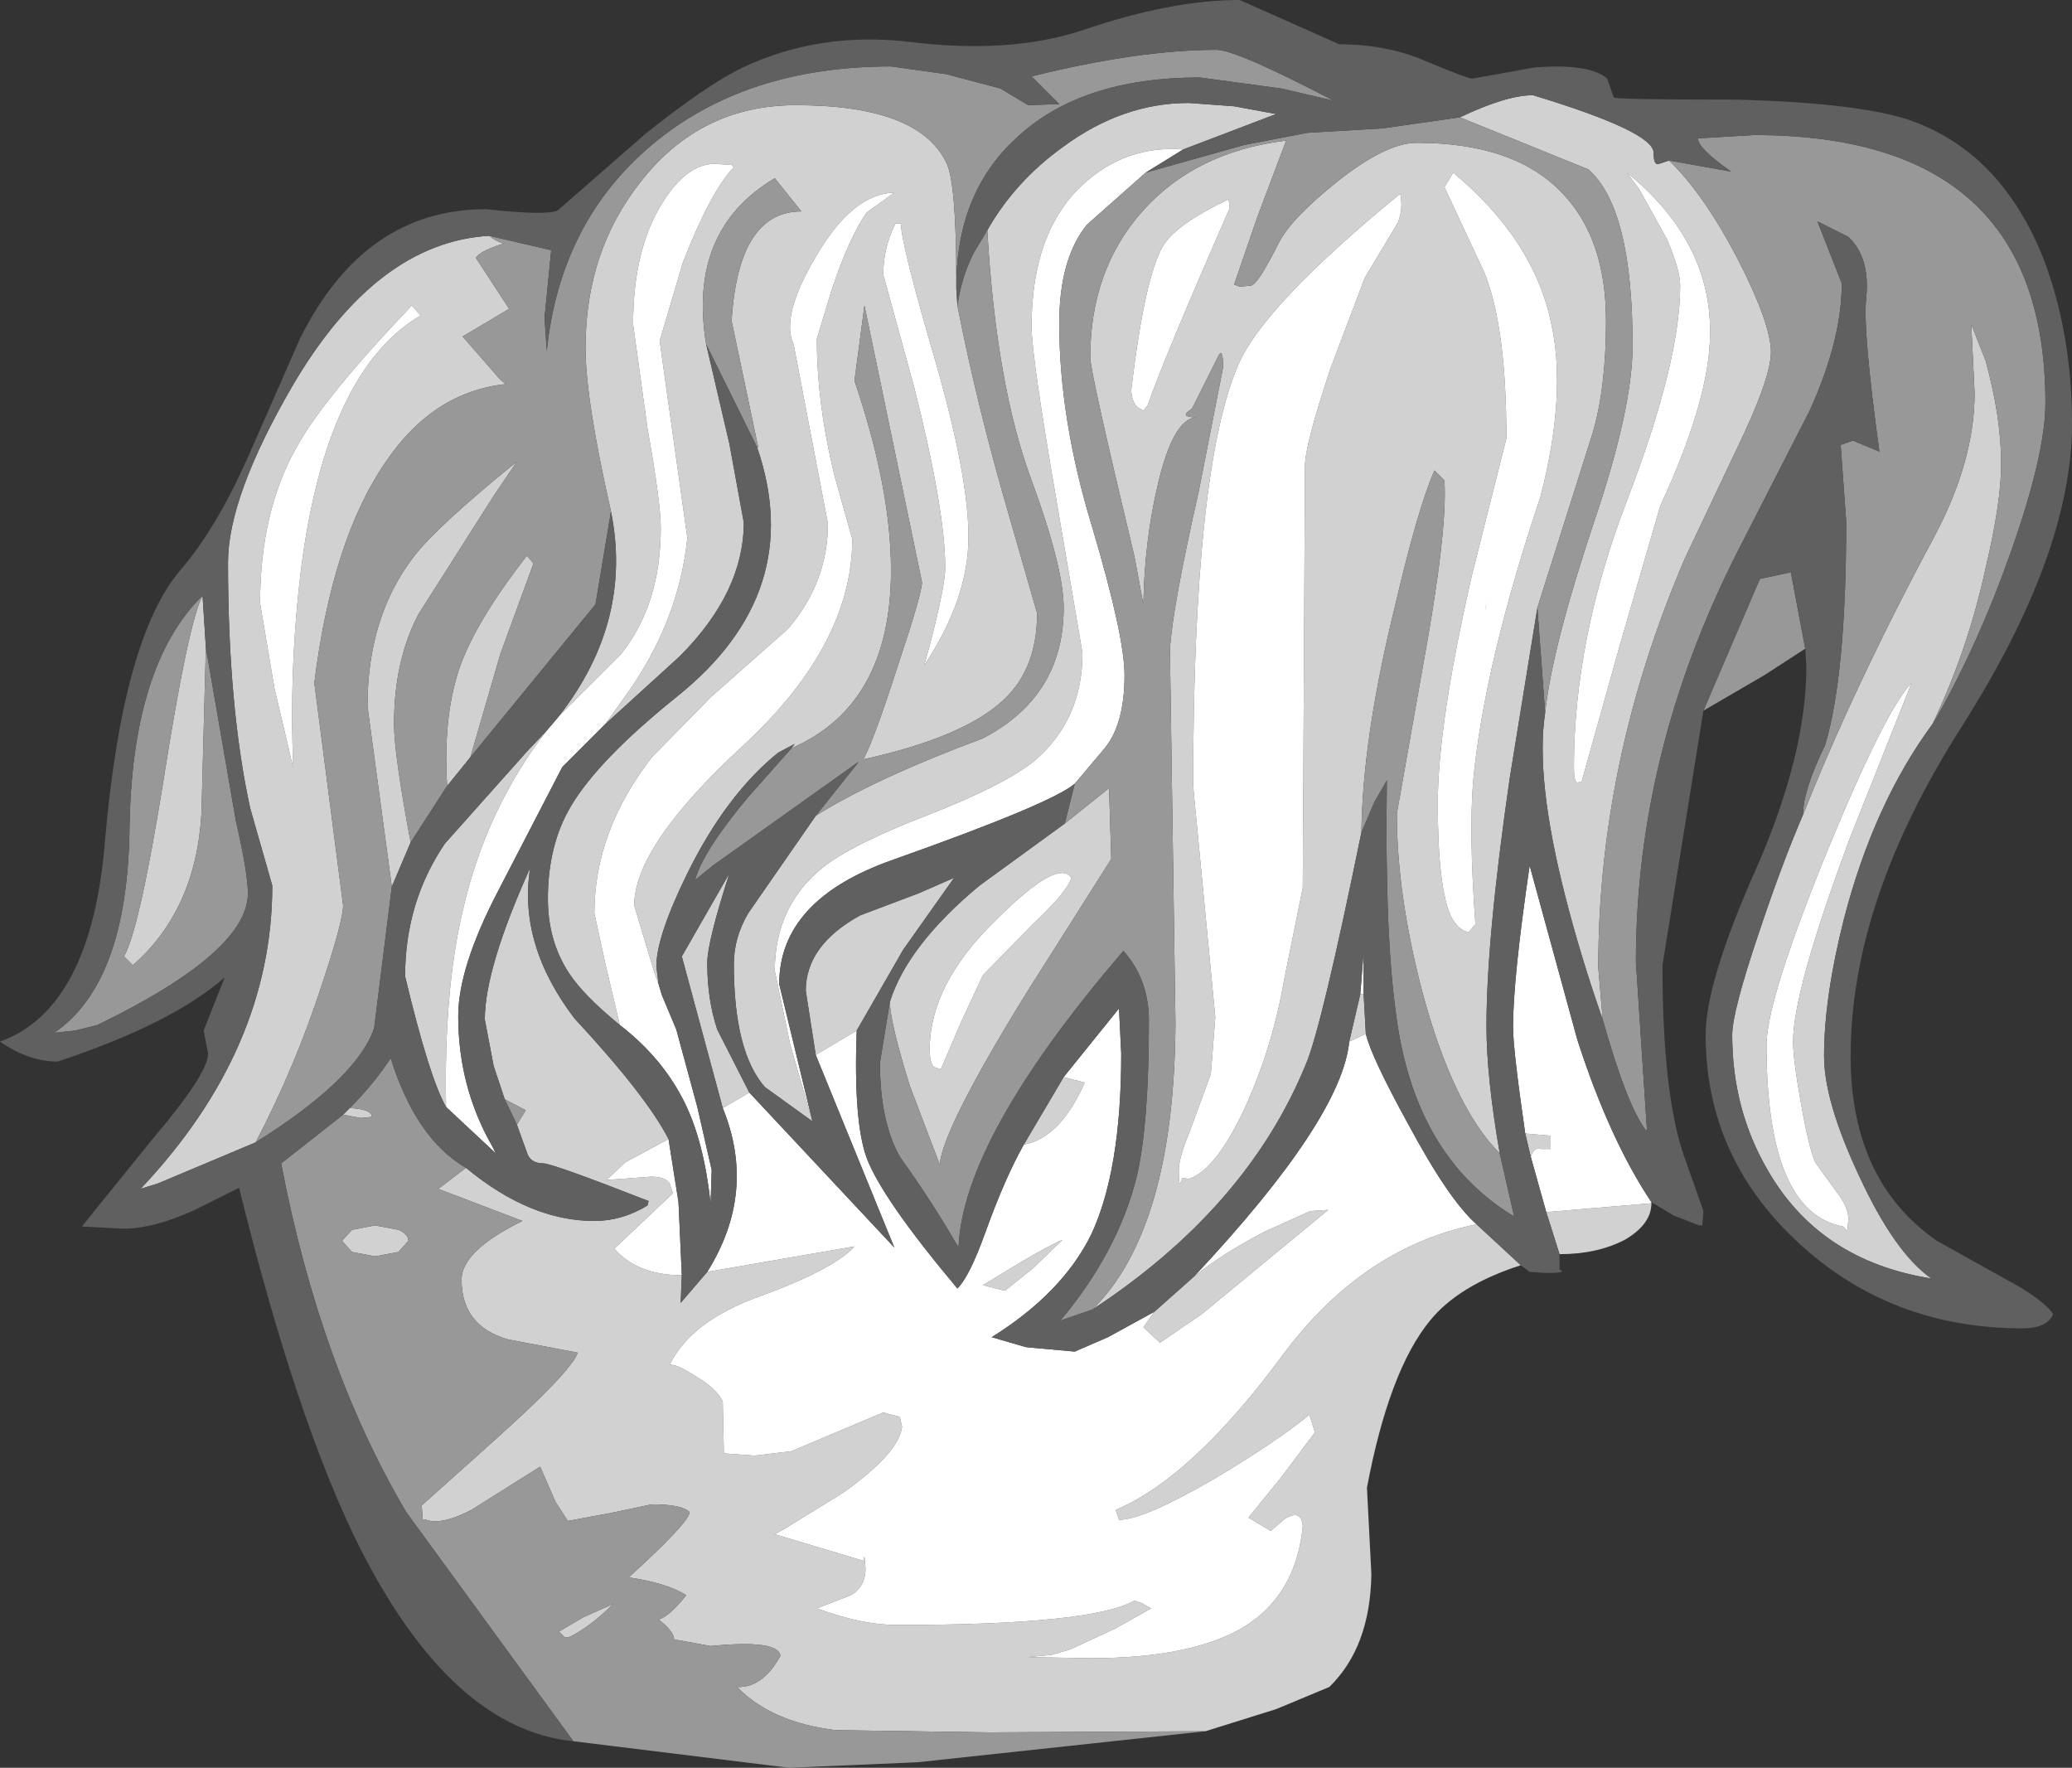 <?xml version="1.0" encoding="UTF-8" standalone="no"?>
<svg xmlns:ffdec="https://www.free-decompiler.com/flash" xmlns:xlink="http://www.w3.org/1999/xlink" ffdec:objectType="shape" height="79.85px" width="93.6px" xmlns="http://www.w3.org/2000/svg">
  <rect width="100%" height="100%" fill="#333333" stroke="none"/>
  <g transform="matrix(1.0, 0.0, 0.0, 1.0, 42.65, 51.4)">
    <path d="M-27.15 -1.05 L-26.85 -1.35 Q-25.85 -1.3 -25.85 -0.95 L-26.35 -0.9 -27.15 -1.05 M-21.6 1.35 Q-18.7 3.75 -15.8 3.75 -14.55 3.75 -13.4 3.05 L-13.35 2.85 Q-17.7 1.15 -18.1 1.15 -18.7 1.15 -18.85 0.65 L-19.3 -0.6 -18.9 -1.25 -19.85 -1.75 -20.35 -3.25 -20.75 -5.35 Q-20.75 -7.65 -18.7 -12.2 -19.25 -8.75 -16.7 -5.4 -13.45 -1.9 -12.45 0.05 L-14.4 1.1 -15.25 1.9 -13.25 1.75 Q-12.6 1.75 -12.4 2.05 L-12.25 2.5 -14.9 5.0 Q-13.85 6.2 -11.85 6.2 L-11.9 7.45 -10.7 6.05 -4.05 4.9 Q-5.0 5.95 -8.45 7.2 -11.45 8.3 -12.4 10.25 -12.1 10.2 -11.25 10.75 -10.3 11.3 -10.0 11.9 L-9.95 14.25 -8.55 14.35 -6.9 14.15 -2.75 12.4 -2.0 12.6 -1.9 13.05 Q-2.05 14.25 -4.6 16.05 L-7.2 17.65 -7.65 17.9 -3.65 19.1 -3.6 18.9 -3.55 19.45 Q-3.55 20.25 -4.2 20.65 L-5.75 21.25 Q-3.7 22.0 -2.15 22.0 6.65 22.0 8.6 20.9 L8.9 21.0 9.35 21.25 7.75 22.15 5.7 23.1 4.85 23.35 3.8 23.45 6.6 23.5 Q11.25 23.5 13.6 22.05 15.9 20.6 16.2 17.55 16.15 16.75 15.4 17.2 L14.75 17.75 13.75 17.15 15.25 15.3 16.75 13.3 16.5 12.5 Q15.05 13.7 12.2 15.4 9.0 17.25 7.9 17.25 L7.75 16.8 Q11.2 15.35 15.3 9.8 18.9 4.95 24.05 3.9 L26.05 5.75 Q23.25 6.65 21.95 8.25 20.1 10.5 19.1 15.8 L19.3 19.7 Q19.25 23.0 17.4 24.8 L15.0 25.8 11.8 26.8 2.05 26.85 -4.9 26.75 Q-7.8 26.4 -9.35 24.8 -8.2 24.85 -7.4 23.4 -7.45 22.65 -10.55 22.95 L-12.2 22.65 Q-12.2 22.3 -12.9 21.75 -12.5 21.65 -11.85 20.9 L-11.65 20.65 Q-12.55 20.1 -14.25 19.85 -11.5 17.35 -11.5 16.9 -11.85 16.55 -13.2 16.55 L-15.1 16.95 -17.0 17.3 -17.55 16.45 -18.25 14.85 -21.35 16.8 Q-22.7 17.5 -23.4 17.25 L-23.55 17.25 -23.6 16.6 -20.25 13.6 Q-16.85 10.55 -16.55 9.7 L-19.7 9.1 Q-21.8 8.5 -21.8 6.4 -21.8 5.1 -19.05 3.75 L-22.85 2.3 -21.6 1.35 M-10.0 -1.35 L-11.85 -8.2 -9.7 -11.95 Q-10.7 -8.85 -10.7 -7.9 -10.7 -6.25 -10.25 -4.9 L-8.8 -2.05 -10.0 -1.35 M-5.8 -3.75 L-6.25 -6.65 Q-6.25 -8.7 -3.8 -10.05 L-1.15 -11.05 0.45 -11.75 -1.85 -8.5 -3.95 -4.85 -5.8 -3.75 M3.6 0.3 L5.4 -2.75 6.35 -2.5 Q5.25 0.0 3.6 0.3 M9.5 7.85 L11.3 6.25 Q12.6 5.2 14.55 4.2 L16.55 3.3 17.35 3.25 11.65 7.95 9.75 9.25 9.0 8.55 9.5 7.85 M18.3 -4.35 L18.8 -6.5 18.95 -6.5 19.05 -4.7 18.3 -4.35 M27.8 5.25 L27.2 3.35 31.95 2.95 Q31.95 3.9 30.75 4.6 29.5 5.25 27.8 5.25 M26.5 0.85 L26.25 -0.2 27.4 -0.1 27.4 0.5 26.95 0.5 Q26.65 0.4 26.5 0.85 M23.3 -46.1 Q25.4 -47.1 26.6 -47.1 32.05 -45.45 32.05 -44.5 32.05 -43.9 32.3 -44.0 L32.75 -44.15 Q34.35 -42.6 35.9 -39.6 37.35 -36.75 37.35 -35.5 37.35 -34.45 36.15 -31.85 L33.45 -26.15 Q29.55 -17.05 29.55 -7.7 L29.75 -5.35 Q28.75 -8.2 28.05 -10.95 26.7 -16.25 27.15 -19.2 27.45 -22.1 29.35 -27.8 31.1 -32.95 31.1 -35.8 31.1 -42.0 29.1 -43.75 L23.3 -46.1 M44.65 -18.7 Q42.0 -15.1 40.65 -9.9 39.75 -6.35 39.75 -3.7 39.75 -1.65 41.35 1.75 42.95 5.2 44.6 6.35 39.55 5.55 37.2 1.45 35.6 -1.3 35.6 -4.65 35.6 -5.7 36.8 -9.25 37.85 -12.4 38.8 -14.6 41.15 -20.5 44.75 -27.2 46.55 -30.6 46.55 -33.65 L46.4 -36.75 47.05 -35.1 Q47.75 -32.55 47.75 -30.45 47.75 -28.7 47.05 -25.75 46.25 -22.05 44.65 -18.7 M11.05 1.85 Q12.3 1.45 13.65 -1.5 14.85 -4.2 15.35 -7.1 L16.2 -11.3 16.3 -30.35 Q16.3 -31.3 17.45 -34.75 L19.0 -38.85 20.5 -41.35 Q20.75 -42.0 20.6 -42.65 14.45 -37.6 13.3 -34.95 11.25 -30.25 11.25 -15.9 L12.25 -5.45 12.05 -2.9 11.1 -0.3 Q10.6 0.9 10.6 1.45 10.6 2.45 10.75 1.8 L11.05 1.85 M24.0 -9.65 Q23.7 -13.75 23.9 -16.15 24.4 -21.4 26.95 -29.0 28.15 -33.7 27.4 -36.9 26.6 -40.6 23.0 -43.6 L22.6 -42.95 24.4 -39.1 Q25.4 -36.65 25.4 -31.6 L23.85 -25.45 Q22.3 -18.7 22.3 -15.1 22.3 -11.3 22.9 -10.0 23.25 -9.35 23.7 -9.3 L24.0 -9.65 M28.8 -16.1 L30.55 -22.35 32.35 -28.55 Q34.6 -33.4 34.6 -36.35 34.65 -40.5 30.85 -43.6 L31.4 -42.85 32.65 -40.6 Q33.25 -39.2 33.25 -38.5 33.25 -35.05 30.85 -28.8 28.45 -22.55 28.45 -16.75 28.45 -16.1 28.6 -16.05 L28.8 -16.1 M6.7 7.75 Q10.4 4.1 10.45 -5.2 L10.2 -22.05 Q10.3 -23.9 11.5 -29.2 L12.6 -34.8 Q12.6 -35.8 12.35 -35.25 L11.2 -32.95 10.95 -32.75 Q10.8 -32.55 11.4 -32.55 10.35 -32.5 9.65 -29.5 9.05 -26.95 9.0 -24.1 L8.6 -26.25 Q6.6 -34.6 6.6 -35.25 6.6 -39.2 8.95 -41.85 11.35 -44.55 15.45 -45.05 L14.15 -41.6 13.1 -38.55 13.35 -38.45 13.85 -38.5 Q14.15 -38.5 15.1 -40.4 15.65 -41.5 17.7 -43.15 19.95 -44.95 21.35 -44.95 25.8 -44.95 27.95 -42.65 29.9 -40.6 29.9 -36.9 29.9 -33.9 29.3 -31.85 L26.8 -23.95 25.55 -16.25 Q24.5 -9.0 24.5 -5.05 24.5 -2.75 25.1 0.7 23.0 -1.4 21.6 -6.6 20.45 -11.0 20.45 -14.65 L21.6 -21.15 Q22.75 -27.4 22.6 -29.7 L22.15 -30.15 Q21.4 -28.45 20.35 -23.95 18.9 -18.05 18.85 -13.8 17.05 -5.0 16.35 -3.35 13.7 3.15 6.7 7.75 M5.45 -14.2 L7.45 -15.8 7.55 -12.6 3.75 -6.6 Q-0.05 -0.45 -0.2 1.2 L-1.55 -2.35 Q-2.45 -5.25 -2.45 -6.15 -1.65 -8.7 1.6 -11.4 L5.45 -14.2 M0.55 -38.75 L0.55 -38.6 0.55 -38.35 0.6 -37.6 Q1.5 -33.0 2.95 -28.05 L4.2 -23.7 Q4.2 -21.2 2.7 -19.8 0.9 -18.1 -3.65 -17.1 -3.2 -17.9 -2.1 -21.3 -1.0 -24.6 -1.0 -25.1 L-3.6 -37.6 -4.05 -34.2 Q-2.4 -29.35 -2.4 -25.65 -2.4 -19.55 -6.9 -17.6 L-6.75 -17.8 -7.5 -17.4 Q-9.85 -15.5 -11.6 -11.95 -13.0 -9.1 -13.0 -7.75 L-12.9 -6.95 -13.1 -7.5 -14.0 -10.5 Q-14.0 -13.2 -9.05 -17.75 -4.15 -22.3 -4.15 -27.05 L-4.95 -29.9 Q-5.75 -33.15 -5.75 -36.1 L-5.05 -38.4 Q-4.25 -40.75 -3.5 -41.8 L-2.25 -42.7 Q-4.15 -42.65 -5.8 -39.8 -7.4 -37.1 -6.8 -35.85 L-5.25 -27.75 Q-5.25 -25.1 -7.05 -23.0 L-10.55 -19.9 -13.2 -17.2 Q-15.8 -13.85 -15.8 -10.15 L-15.3 -7.85 -14.65 -5.1 Q-16.3 -6.45 -16.95 -7.45 -17.9 -8.9 -17.9 -10.8 -17.9 -13.25 -16.85 -15.0 -15.6 -17.1 -12.05 -19.95 -6.2 -24.65 -8.45 -31.2 L-8.4 -31.2 -9.6 -36.9 Q-9.3 -41.85 -6.45 -41.85 L-7.65 -43.35 Q-11.6 -41.0 -10.75 -35.85 L-9.7 -31.35 -9.05 -27.8 Q-9.05 -24.65 -11.95 -21.75 L-15.3 -18.7 -14.55 -19.75 Q-12.0 -23.2 -11.6 -27.1 L-12.85 -36.0 -11.8 -39.55 Q-10.55 -42.75 -9.5 -43.85 L-9.6 -43.95 -10.35 -44.0 Q-11.65 -44.0 -12.75 -42.2 -14.05 -40.1 -14.05 -36.75 L-13.4 -32.05 Q-12.8 -28.7 -12.8 -27.55 -12.8 -24.1 -14.6 -21.85 L-17.4 -19.05 Q-14.05 -23.35 -15.05 -28.3 -16.2 -33.35 -16.2 -35.7 -16.2 -40.05 -13.7 -43.2 -11.0 -46.65 -6.7 -46.65 -1.15 -46.65 0.1 -44.05 0.55 -43.15 0.55 -38.75 M1.95 -41.0 Q3.2 -43.2 5.35 -44.75 8.05 -46.75 11.05 -46.75 L13.1 -46.6 15.0 -46.25 10.8 -44.65 Q8.2 -44.85 6.25 -43.05 3.95 -40.9 3.95 -36.65 3.95 -35.3 5.1 -28.65 L6.25 -21.9 Q6.25 -18.9 4.1 -17.05 2.75 -15.95 -0.7 -14.6 -4.2 -13.25 -5.5 -12.2 -7.65 -10.45 -7.65 -7.55 L-6.95 -4.2 -5.95 -0.75 -8.1 -2.3 Q-9.5 -3.9 -9.5 -7.85 -9.5 -9.05 -8.85 -10.15 L-5.8 -14.55 Q-3.2 -16.2 1.75 -18.05 5.4 -19.95 5.4 -23.95 5.4 -25.75 3.95 -29.7 2.35 -34.0 1.95 -41.0 M12.85 -42.4 Q10.65 -41.35 10.0 -40.45 9.1 -39.25 8.45 -33.75 8.5 -33.2 8.75 -33.0 L9.0 -32.85 9.2 -33.1 Q9.9 -35.15 12.9 -42.0 L12.85 -42.4 M5.75 -11.75 Q5.15 -12.65 2.35 -9.85 -0.65 -6.95 -0.65 -4.0 -0.65 -3.35 -0.45 -3.2 L-0.15 -3.1 0.75 -5.2 1.75 -7.35 4.0 -9.65 Q5.55 -11.1 5.75 -11.75 M24.45 -23.9 L24.5 -24.25 24.45 -23.85 24.45 -23.9 M43.7 -20.55 Q42.5 -19.3 39.85 -12.85 37.15 -6.2 37.15 -4.2 37.15 3.35 40.6 4.0 L40.8 4.2 40.85 3.65 Q40.85 3.1 40.25 2.35 L39.35 1.1 Q39.05 0.4 38.7 -1.6 38.35 -3.55 38.35 -4.35 38.35 -6.65 40.9 -13.5 L43.7 -20.55 M5.35 4.6 L4.0 5.9 2.75 6.9 1.75 6.65 3.4 5.65 Q4.85 4.8 5.35 4.6 M-17.95 -18.4 Q-20.7 -14.85 -21.75 -10.25 -22.6 -6.65 -22.5 -1.4 -23.25 -2.7 -24.35 -7.3 -24.35 -10.65 -22.55 -13.3 L-18.85 -17.45 -17.95 -18.4 M-2.2 -41.3 Q-2.75 -40.2 -2.75 -39.0 L-1.35 -33.9 Q0.05 -28.35 0.05 -25.75 0.05 -24.95 -0.65 -22.25 L-0.9 -21.35 Q1.1 -24.35 1.1 -27.15 1.1 -29.9 -0.4 -35.1 -1.95 -40.4 -1.95 -41.3 L-2.2 -41.3 M-20.55 -40.75 Q-20.25 -40.5 -19.9 -40.4 -21.0 -40.05 -21.15 -39.75 L-19.65 -37.45 -21.75 -36.2 -20.05 -34.25 -19.8 -34.05 Q-23.1 -33.7 -25.25 -30.5 -27.65 -27.0 -28.45 -20.55 L-27.15 -10.5 Q-27.15 -9.8 -28.1 -6.95 -29.3 -3.25 -31.1 0.2 L-35.5 2.05 -36.3 2.3 Q-30.35 -4.0 -30.35 -11.4 L-31.35 -14.9 Q-32.35 -19.5 -32.35 -26.0 -32.35 -28.95 -29.45 -33.95 -25.65 -40.45 -20.55 -40.75 M-24.95 -11.35 L-26.05 -19.5 Q-26.05 -23.5 -24.0 -26.2 -23.0 -27.55 -19.3 -30.55 L-20.35 -29.0 -23.75 -23.65 Q-24.85 -21.55 -24.85 -18.7 -24.85 -17.35 -24.1 -13.35 L-24.95 -11.35 M-22.45 -15.9 Q-22.65 -19.1 -21.85 -21.35 -21.1 -23.4 -18.85 -26.3 L-18.55 -25.95 -20.05 -21.85 -21.4 -17.2 -22.45 -15.9 M-29.4 -16.7 Q-29.6 -21.2 -29.05 -25.7 -27.9 -34.65 -23.65 -37.15 L-24.05 -37.6 Q-28.05 -33.4 -29.25 -31.2 -30.9 -28.3 -30.9 -24.15 L-30.25 -20.3 -29.4 -16.7 M-33.5 -24.5 L-33.35 -22.15 -33.55 -14.65 Q-33.8 -10.3 -36.65 -7.8 L-37.05 -8.2 Q-36.35 -9.4 -35.25 -16.25 -34.15 -23.25 -33.5 -24.5 M-14.95 21.05 Q-16.0 22.1 -16.95 22.55 L-17.15 22.55 -17.4 22.3 -16.3 21.65 -14.95 21.05 M-24.2 4.65 L-24.65 5.15 -25.7 5.35 -26.75 5.15 -27.2 4.65 -26.75 4.15 -25.7 3.95 -24.65 4.15 Q-24.2 4.35 -24.2 4.65" fill="#d1d1d1" fill-rule="evenodd" stroke="none"/>
    <path d="M-12.45 0.05 L-12.0 2.9 -11.85 6.2 Q-13.85 6.2 -14.9 5.0 L-12.25 2.5 -12.4 2.05 Q-12.6 1.75 -13.25 1.75 L-15.25 1.9 -14.4 1.1 -12.45 0.05 M-10.7 6.05 Q-8.45 2.45 -10.0 -1.35 L-8.8 -2.05 -2.25 4.95 -5.8 -3.75 -3.95 -4.85 Q-4.1 -0.75 -3.5 0.9 -2.8 2.75 0.6 6.8 1.15 6.25 1.85 4.3 2.75 1.8 3.6 0.3 5.25 0.0 6.35 -2.5 L5.4 -2.75 7.9 -5.85 8.0 -3.8 Q8.0 1.45 6.65 4.35 5.35 7.0 2.15 9.0 L3.7 9.45 5.9 9.65 7.4 9.0 9.5 7.85 9.0 8.55 9.75 9.25 11.65 7.95 17.35 3.25 16.55 3.3 14.55 4.2 Q12.6 5.2 11.3 6.25 17.95 -0.85 18.3 -4.35 L19.05 -4.7 Q19.3 -3.65 20.95 -0.65 22.8 2.8 24.05 3.9 18.9 4.95 15.3 9.8 11.2 15.35 7.75 16.8 L7.9 17.25 Q9.0 17.25 12.2 15.4 15.05 13.7 16.5 12.5 L16.75 13.3 15.25 15.3 13.75 17.15 14.75 17.75 15.4 17.2 Q16.15 16.75 16.2 17.55 15.9 20.6 13.6 22.05 11.25 23.5 6.6 23.5 L3.8 23.45 4.85 23.35 5.7 23.1 7.75 22.15 9.35 21.25 8.9 21.0 8.6 20.9 Q6.65 22.0 -2.15 22.0 -3.7 22.0 -5.75 21.25 L-4.2 20.65 Q-3.55 20.25 -3.55 19.45 L-3.6 18.9 -3.65 19.1 -7.65 17.9 -7.2 17.65 -4.6 16.05 Q-2.05 14.25 -1.9 13.05 L-2.0 12.6 -2.75 12.4 -6.9 14.15 -8.55 14.35 -9.95 14.25 -10.0 11.9 Q-10.3 11.3 -11.25 10.75 -12.1 10.2 -12.4 10.25 -11.45 8.3 -8.45 7.2 -5.0 5.95 -4.05 4.9 L-10.7 6.05 M18.8 -6.5 L18.95 -8.4 18.95 -6.5 18.8 -6.5 M27.2 3.35 L26.5 0.85 Q26.65 0.4 26.95 0.5 L27.4 0.5 27.4 -0.1 26.25 -0.2 Q25.7 -4.0 25.7 -5.0 25.7 -7.2 26.45 -12.3 L28.6 -4.45 Q30.05 0.05 31.95 2.9 L31.95 2.95 27.2 3.35 M28.8 -16.1 L28.6 -16.05 Q28.45 -16.1 28.45 -16.75 28.45 -22.55 30.85 -28.8 33.25 -35.05 33.25 -38.5 33.25 -39.2 32.65 -40.6 L31.4 -42.85 30.85 -43.6 Q34.65 -40.5 34.6 -36.35 34.6 -33.4 32.35 -28.55 L30.55 -22.35 28.8 -16.1 M24.0 -9.65 L23.7 -9.3 Q23.25 -9.35 22.9 -10.0 22.3 -11.3 22.3 -15.1 22.3 -18.7 23.85 -25.45 L25.4 -31.6 Q25.4 -36.65 24.4 -39.1 L22.6 -42.95 23.0 -43.6 Q26.6 -40.6 27.4 -36.9 28.15 -33.7 26.95 -29.0 24.4 -21.4 23.9 -16.15 23.7 -13.75 24.0 -9.65 M11.05 1.85 L10.75 1.8 Q10.6 2.45 10.6 1.45 10.6 0.9 11.1 -0.3 L12.05 -2.9 12.25 -5.45 11.25 -15.9 Q11.25 -30.25 13.3 -34.95 14.45 -37.6 20.6 -42.65 20.75 -42.0 20.5 -41.35 L19.0 -38.85 17.45 -34.75 Q16.3 -31.3 16.3 -30.35 L16.2 -11.3 15.35 -7.1 Q14.85 -4.2 13.65 -1.5 12.3 1.45 11.05 1.85 M9.1 -43.6 L6.45 -41.25 Q5.2 -39.7 5.2 -36.8 5.2 -32.45 6.7 -27.55 8.15 -22.65 8.15 -20.9 8.15 -18.7 7.25 -17.6 L5.9 -16.0 Q4.85 -15.1 -2.35 -12.55 -7.45 -10.75 -7.45 -6.95 L-5.95 -0.75 -6.95 -4.2 -7.65 -7.55 Q-7.65 -10.45 -5.5 -12.2 -4.2 -13.25 -0.7 -14.6 2.75 -15.95 4.1 -17.05 6.25 -18.9 6.25 -21.9 L5.1 -28.65 Q3.95 -35.3 3.95 -36.65 3.95 -40.9 6.25 -43.05 8.2 -44.85 10.8 -44.65 L9.1 -43.6 M12.85 -42.4 L12.9 -42.0 Q9.9 -35.15 9.2 -33.1 L9.0 -32.85 8.75 -33.0 Q8.5 -33.2 8.45 -33.75 9.1 -39.25 10.0 -40.45 10.65 -41.35 12.85 -42.4 M5.75 -11.75 Q5.55 -11.1 4.0 -9.65 L1.75 -7.35 0.75 -5.2 -0.15 -3.1 -0.45 -3.2 Q-0.65 -3.35 -0.65 -4.0 -0.65 -6.95 2.35 -9.85 5.15 -12.65 5.75 -11.75 M24.45 -23.9 L24.45 -23.85 24.5 -24.25 24.45 -23.9 M43.7 -20.55 L40.9 -13.5 Q38.35 -6.65 38.35 -4.35 38.35 -3.55 38.7 -1.6 39.05 0.4 39.35 1.1 L40.25 2.35 Q40.85 3.1 40.85 3.65 L40.8 4.2 40.6 4.0 Q37.15 3.35 37.15 -4.2 37.15 -6.2 39.85 -12.85 42.5 -19.3 43.7 -20.55 M5.35 4.6 Q4.85 4.8 3.4 5.65 L1.75 6.65 2.75 6.9 4.0 5.9 5.35 4.6 M-17.4 -19.05 L-14.6 -21.85 Q-12.8 -24.1 -12.8 -27.55 -12.8 -28.7 -13.4 -32.05 L-14.05 -36.75 Q-14.05 -40.1 -12.75 -42.2 -11.65 -44.0 -10.35 -44.0 L-9.6 -43.95 -9.5 -43.85 Q-10.55 -42.75 -11.8 -39.55 L-12.85 -36.0 -11.6 -27.1 Q-12.0 -23.2 -14.55 -19.75 L-15.3 -18.7 -17.25 -16.75 -20.15 -11.15 Q-21.95 -7.7 -21.95 -5.5 -21.95 -2.3 -20.4 0.4 L-20.25 0.7 -22.5 -1.4 Q-22.6 -6.65 -21.75 -10.25 -20.7 -14.85 -17.95 -18.4 L-17.4 -19.05 M-14.65 -5.1 L-15.3 -7.85 -15.8 -10.15 Q-15.8 -13.85 -13.2 -17.2 L-10.55 -19.9 -7.05 -23.0 Q-5.25 -25.1 -5.25 -27.75 L-6.8 -35.85 Q-7.4 -37.1 -5.8 -39.8 -4.15 -42.65 -2.25 -42.7 L-3.5 -41.8 Q-4.25 -40.75 -5.05 -38.4 L-5.75 -36.1 Q-5.75 -33.15 -4.95 -29.9 L-4.15 -27.05 Q-4.15 -22.3 -9.05 -17.75 -14.0 -13.2 -14.0 -10.5 L-13.1 -7.5 -12.9 -6.95 -12.75 -6.45 -12.1 -4.9 -11.15 -1.4 -10.5 1.45 -10.55 2.95 Q-10.85 0.2 -11.7 -1.55 -12.7 -3.6 -14.65 -5.1 M-2.2 -41.3 L-1.95 -41.3 Q-1.95 -40.4 -0.4 -35.1 1.1 -29.9 1.1 -27.15 1.1 -24.35 -0.9 -21.35 L-0.65 -22.25 Q0.05 -24.95 0.05 -25.75 0.05 -28.35 -1.35 -33.9 L-2.75 -39.0 Q-2.75 -40.2 -2.2 -41.3 M-29.4 -16.7 L-30.25 -20.3 -30.9 -24.15 Q-30.9 -28.3 -29.25 -31.2 -28.05 -33.4 -24.05 -37.6 L-23.65 -37.15 Q-27.9 -34.65 -29.05 -25.7 -29.6 -21.2 -29.4 -16.7" fill="#ffffff" fill-rule="evenodd" stroke="none"/>
    <path d="M-16.75 27.25 L-24.3 16.9 Q-28.2 10.3 -29.95 1.15 L-27.15 -1.05 -26.35 -0.9 -25.85 -0.95 Q-25.85 -1.3 -26.85 -1.35 -25.8 -2.4 -25.0 -3.6 -23.85 0.05 -21.6 1.35 L-22.85 2.3 -19.05 3.75 Q-21.8 5.1 -21.8 6.4 -21.8 8.5 -19.7 9.1 L-16.55 9.7 Q-16.85 10.55 -20.25 13.6 L-23.6 16.6 -23.55 17.25 -23.4 17.25 Q-22.7 17.5 -21.35 16.8 L-18.25 14.85 -17.55 16.45 -17.0 17.3 -15.1 16.95 -13.2 16.55 Q-11.85 16.55 -11.5 16.9 -11.5 17.35 -14.25 19.85 -12.55 20.1 -11.65 20.65 L-11.85 20.9 Q-12.5 21.65 -12.9 21.75 -12.2 22.3 -12.2 22.65 L-10.55 22.95 Q-7.45 22.65 -7.4 23.4 -8.2 24.85 -9.35 24.8 -7.8 26.4 -4.9 26.75 L2.05 26.85 11.8 26.8 -1.2 28.2 -7.0 28.45 -16.75 27.25 M-19.3 -0.6 L-19.85 -1.75 -18.9 -1.25 -19.3 -0.6 M34.3 -19.3 L36.85 -25.25 38.25 -25.55 38.9 -22.1 37.05 -20.9 34.3 -19.3 M23.3 -46.1 L29.1 -43.75 Q31.1 -42.0 31.1 -35.8 31.1 -32.95 29.35 -27.8 27.45 -22.1 27.15 -19.2 L26.8 -23.95 29.3 -31.85 Q29.9 -33.9 29.9 -36.9 29.9 -40.6 27.95 -42.65 25.8 -44.95 21.35 -44.95 19.95 -44.95 17.7 -43.15 15.65 -41.5 15.1 -40.4 14.15 -38.5 13.85 -38.5 L13.35 -38.45 13.1 -38.55 14.15 -41.6 15.45 -45.05 Q11.35 -44.55 8.95 -41.85 6.6 -39.2 6.6 -35.25 6.6 -34.6 8.6 -26.25 L9.0 -24.1 Q9.05 -26.95 9.65 -29.5 10.35 -32.5 11.4 -32.55 10.8 -32.55 10.95 -32.75 L11.2 -32.95 12.35 -35.25 Q12.6 -35.8 12.6 -34.8 L11.5 -29.2 Q10.3 -23.9 10.2 -22.05 L10.45 -5.2 Q10.4 4.1 6.7 7.75 L5.25 8.25 Q7.85 5.15 8.7 1.75 9.25 -0.6 9.25 -5.3 9.25 -7.15 8.1 -8.45 0.85 0.0 0.65 4.95 -0.5 2.95 -2.0 0.85 -2.9 -0.75 -2.9 -3.4 L-2.45 -6.15 Q-2.45 -5.25 -1.55 -2.35 L-0.2 1.2 Q-0.05 -0.45 3.75 -6.6 L7.55 -12.6 7.45 -15.8 5.45 -14.2 5.9 -16.0 7.25 -17.6 Q8.15 -18.7 8.15 -20.9 8.15 -22.65 6.7 -27.55 5.2 -32.45 5.2 -36.8 5.2 -39.7 6.45 -41.25 L9.1 -43.6 13.55 -44.85 16.4 -45.4 19.8 -45.6 23.3 -46.1 M29.75 -5.35 L29.55 -7.7 Q29.55 -17.05 33.45 -26.15 L36.15 -31.85 Q37.35 -34.45 37.35 -35.5 37.35 -36.75 35.9 -39.6 34.35 -42.6 32.75 -44.15 L35.55 -43.65 Q34.05 -44.7 34.05 -45.15 L36.6 -45.3 Q49.75 -45.3 49.75 -33.2 49.75 -30.9 48.2 -26.5 46.7 -22.25 44.75 -18.85 L44.65 -18.7 Q46.25 -22.05 47.05 -25.75 47.75 -28.7 47.75 -30.45 47.75 -32.55 47.05 -35.1 L46.4 -36.75 46.55 -33.65 Q46.55 -30.6 44.75 -27.2 41.15 -20.5 38.8 -14.6 38.8 -15.7 39.8 -17.75 40.75 -20.95 40.75 -27.85 L40.5 -31.3 41.05 -31.5 42.25 -31.0 Q41.5 -36.45 41.65 -37.9 41.85 -39.75 40.85 -40.7 L39.45 -41.4 40.55 -38.6 Q40.55 -36.05 39.1 -32.85 L35.9 -26.6 Q31.25 -17.5 31.25 -7.95 L31.75 -0.35 31.7 -0.35 Q30.85 -1.45 29.75 -5.35 M18.85 -13.8 Q18.9 -18.05 20.35 -23.95 21.4 -28.45 22.15 -30.15 L22.6 -29.7 Q22.75 -27.4 21.6 -21.15 L20.45 -14.65 Q20.45 -11.0 21.6 -6.6 23.0 -1.4 25.1 0.7 L25.75 3.55 Q21.2 0.8 20.4 -5.7 19.9 -9.35 20.0 -16.15 L19.45 -15.2 18.85 -13.8 M-20.55 -40.75 L-17.75 -40.1 -18.05 -37.05 -17.95 -35.55 Q-17.35 -41.4 -13.15 -44.9 -8.95 -48.4 -2.4 -48.4 L0.1 -48.05 2.55 -47.4 3.8 -46.65 5.2 -46.7 3.95 -47.95 Q8.8 -49.15 12.3 -49.15 13.2 -49.15 17.6 -46.85 L15.25 -47.4 11.55 -47.9 Q6.2 -47.9 3.3 -45.2 0.65 -42.8 0.55 -38.75 0.55 -43.15 0.1 -44.05 -1.15 -46.65 -6.7 -46.65 -11.0 -46.65 -13.7 -43.2 -16.2 -40.05 -16.2 -35.7 -16.2 -33.35 -15.05 -28.3 L-15.75 -24.1 -21.4 -17.2 -20.05 -21.85 -18.55 -25.95 -18.85 -26.3 Q-21.1 -23.4 -21.85 -21.35 -22.65 -19.1 -22.45 -15.9 L-24.1 -13.35 Q-24.85 -17.35 -24.85 -18.7 -24.85 -21.55 -23.75 -23.65 L-20.35 -29.0 -19.3 -30.55 Q-23.0 -27.55 -24.0 -26.2 -26.05 -23.5 -26.05 -19.5 L-24.95 -11.35 -25.75 -4.95 Q-26.55 -2.65 -31.1 0.2 -29.3 -3.25 -28.1 -6.95 -27.15 -9.8 -27.15 -10.5 L-28.45 -20.55 Q-27.65 -27.0 -25.25 -30.5 -23.1 -33.7 -19.8 -34.05 L-20.05 -34.25 -21.75 -36.2 -19.65 -37.45 -21.15 -39.75 Q-21.0 -40.05 -19.9 -40.4 -20.25 -40.5 -20.55 -40.75 M0.6 -37.6 Q0.8 -38.95 1.35 -40.0 L1.95 -41.0 Q2.35 -34.0 3.95 -29.7 5.4 -25.75 5.4 -23.95 5.4 -19.95 1.75 -18.05 -3.2 -16.2 -5.8 -14.55 L-3.85 -17.0 -10.45 -12.3 -11.25 -11.65 Q-10.9 -12.95 -8.85 -15.4 L-6.9 -17.6 Q-2.4 -19.55 -2.4 -25.65 -2.4 -29.35 -4.05 -34.2 L-3.6 -37.6 -1.0 -25.1 Q-1.0 -24.6 -2.1 -21.3 -3.2 -17.9 -3.65 -17.1 0.9 -18.1 2.7 -19.8 4.2 -21.2 4.2 -23.7 L2.95 -28.05 Q1.5 -33.0 0.6 -37.6 M-10.75 -35.85 Q-11.6 -41.0 -7.65 -43.35 L-6.45 -41.85 Q-9.3 -41.85 -9.6 -36.9 L-8.4 -31.2 -8.45 -31.2 -10.75 -35.85 M-33.5 -24.5 Q-34.15 -23.25 -35.25 -16.25 -36.35 -9.4 -37.05 -8.2 L-36.65 -7.8 Q-33.8 -10.3 -33.55 -14.65 L-33.35 -22.15 -32.0 -14.35 Q-31.45 -11.95 -31.45 -11.05 -31.45 -8.4 -38.25 -5.1 L-39.25 -4.85 -40.2 -4.75 Q-36.9 -7.0 -36.8 -13.95 -36.7 -21.35 -33.5 -24.5 M-24.2 4.65 Q-24.2 4.35 -24.65 4.15 L-25.7 3.95 -26.75 4.15 -27.2 4.65 -26.75 5.15 -25.7 5.35 -24.65 5.15 -24.2 4.65 M-14.95 21.05 L-16.3 21.65 -17.4 22.3 -17.15 22.55 -16.95 22.55 Q-16.0 22.1 -14.95 21.05" fill="#989898" fill-rule="evenodd" stroke="none"/>
    <path d="M-16.75 27.25 Q-22.25 26.7 -26.4 18.5 -29.25 12.8 -31.85 2.25 L-33.85 3.25 Q-35.7 4.1 -37.1 4.1 L-38.95 4.0 -35.8 0.1 Q-33.25 -2.9 -33.25 -3.8 L-33.45 -4.85 -32.5 -7.25 Q-34.9 -5.15 -40.05 -3.45 -41.35 -3.45 -42.65 -4.35 -38.5 -5.85 -37.9 -13.5 -37.1 -22.6 -34.5 -25.65 -32.9 -27.5 -31.45 -30.75 L-29.1 -36.1 Q-26.2 -41.95 -20.7 -41.95 -17.9 -41.65 -17.45 -41.9 L-13.5 -45.35 Q-10.75 -47.55 -9.1 -48.35 -5.6 -50.0 -1.5 -49.5 3.0 -48.95 6.3 -50.05 10.25 -51.4 13.35 -51.4 L17.85 -49.4 Q20.05 -49.4 21.85 -48.6 23.65 -47.85 23.85 -47.85 L25.0 -48.05 26.65 -48.35 Q29.15 -48.55 29.95 -47.85 L30.25 -47.0 Q30.25 -46.9 35.75 -46.9 41.7 -46.75 43.95 -45.85 47.8 -44.35 49.65 -39.75 50.95 -36.35 50.95 -32.25 50.95 -26.4 45.95 -18.55 40.95 -10.7 40.95 -3.7 40.95 1.95 44.85 4.65 L47.9 6.35 Q49.6 7.25 50.1 7.95 49.85 8.6 48.7 8.6 42.7 8.6 38.5 4.65 34.4 0.8 34.4 -4.65 34.4 -7.05 36.7 -12.2 38.95 -17.35 38.95 -21.3 L38.9 -22.1 38.25 -25.55 36.85 -25.25 34.3 -19.3 32.45 -7.8 Q32.45 -2.05 33.4 0.75 L34.3 3.3 34.25 3.95 34.1 3.95 32.95 3.5 31.95 2.9 Q30.05 0.05 28.6 -4.45 L26.45 -12.3 Q25.7 -7.2 25.7 -5.0 25.7 -4.0 26.25 -0.2 L26.5 0.85 27.2 3.35 27.8 5.25 27.8 5.95 Q28.2 6.1 27.2 6.1 L26.45 6.05 26.05 5.75 24.05 3.9 Q22.8 2.8 20.95 -0.65 19.3 -3.65 19.05 -4.7 L18.95 -6.5 18.95 -8.4 18.8 -6.5 18.3 -4.35 Q17.95 -0.85 11.3 6.25 L9.5 7.85 7.4 9.0 5.9 9.65 3.7 9.45 2.15 9.0 Q5.35 7.0 6.65 4.35 8.0 1.45 8.0 -3.8 L7.9 -5.85 5.4 -2.75 3.6 0.3 Q2.75 1.8 1.85 4.3 1.15 6.25 0.6 6.8 -2.8 2.75 -3.5 0.9 -4.1 -0.75 -3.95 -4.85 L-1.85 -8.5 0.45 -11.75 -1.15 -11.05 -3.8 -10.05 Q-6.25 -8.7 -6.25 -6.65 L-5.8 -3.75 -2.25 4.95 -8.8 -2.05 -10.25 -4.9 Q-10.7 -6.25 -10.7 -7.9 -10.7 -8.85 -9.7 -11.95 L-11.85 -8.2 -10.0 -1.35 Q-8.45 2.45 -10.7 6.05 L-11.9 7.45 -11.85 6.2 -12.0 2.9 -12.45 0.05 Q-13.45 -1.9 -16.7 -5.4 -19.25 -8.75 -18.7 -12.2 -20.75 -7.65 -20.75 -5.35 L-20.35 -3.25 -19.85 -1.75 -19.3 -0.6 -18.85 0.65 Q-18.7 1.15 -18.1 1.15 -17.7 1.15 -13.35 2.85 L-13.4 3.05 Q-14.55 3.75 -15.8 3.75 -18.7 3.75 -21.6 1.35 -23.85 0.05 -25.0 -3.6 -25.8 -2.4 -26.85 -1.35 L-27.15 -1.05 -29.95 1.15 Q-28.2 10.3 -24.3 16.9 L-16.75 27.25 M32.75 -44.15 L32.3 -44.0 Q32.05 -43.9 32.05 -44.5 32.05 -45.45 26.6 -47.1 25.4 -47.1 23.3 -46.1 L19.8 -45.6 16.4 -45.4 13.55 -44.85 9.1 -43.6 10.8 -44.65 15.0 -46.25 13.1 -46.6 11.05 -46.75 Q8.05 -46.75 5.35 -44.75 3.2 -43.2 1.95 -41.0 L1.35 -40.0 Q0.8 -38.95 0.6 -37.6 L0.55 -38.35 0.55 -38.6 0.55 -38.75 Q0.65 -42.8 3.3 -45.2 6.2 -47.9 11.55 -47.9 L15.25 -47.4 17.6 -46.85 Q13.2 -49.15 12.3 -49.15 8.8 -49.15 3.95 -47.95 L5.2 -46.7 3.8 -46.65 2.55 -47.4 0.1 -48.05 -2.4 -48.4 Q-8.95 -48.4 -13.15 -44.9 -17.35 -41.4 -17.95 -35.55 L-18.05 -37.05 -17.75 -40.1 -20.55 -40.75 Q-25.65 -40.45 -29.45 -33.95 -32.35 -28.95 -32.35 -26.0 -32.35 -19.5 -31.35 -14.9 L-30.35 -11.4 Q-30.35 -4.0 -36.3 2.3 L-35.5 2.05 -31.1 0.2 Q-26.55 -2.65 -25.75 -4.95 L-24.95 -11.35 -24.1 -13.35 -22.45 -15.9 -21.4 -17.2 -15.75 -24.1 -15.05 -28.3 Q-14.05 -23.35 -17.4 -19.05 L-17.95 -18.4 -18.85 -17.45 -22.55 -13.3 Q-24.35 -10.65 -24.35 -7.3 -23.25 -2.7 -22.5 -1.4 L-20.25 0.7 -20.4 0.4 Q-21.95 -2.3 -21.95 -5.5 -21.95 -7.7 -20.15 -11.15 L-17.25 -16.75 -15.3 -18.7 -11.95 -21.75 Q-9.05 -24.65 -9.05 -27.8 L-9.7 -31.35 -10.75 -35.85 -8.45 -31.2 Q-6.2 -24.65 -12.05 -19.95 -15.6 -17.1 -16.85 -15.0 -17.9 -13.25 -17.9 -10.8 -17.9 -8.9 -16.95 -7.45 -16.3 -6.45 -14.65 -5.1 -12.7 -3.6 -11.7 -1.55 -10.85 0.2 -10.55 2.95 L-10.5 1.45 -11.15 -1.4 -12.1 -4.9 -12.75 -6.45 -12.9 -6.95 -13.0 -7.75 Q-13.0 -9.1 -11.6 -11.95 -9.85 -15.5 -7.5 -17.4 L-6.75 -17.8 -6.9 -17.6 -8.85 -15.4 Q-10.9 -12.95 -11.25 -11.65 L-10.45 -12.3 -3.85 -17.0 -5.8 -14.55 -8.85 -10.15 Q-9.5 -9.05 -9.5 -7.85 -9.5 -3.9 -8.1 -2.3 L-5.95 -0.75 -7.45 -6.95 Q-7.45 -10.75 -2.35 -12.55 4.85 -15.1 5.9 -16.0 L5.45 -14.2 1.6 -11.4 Q-1.65 -8.7 -2.45 -6.15 L-2.9 -3.4 Q-2.9 -0.75 -2.0 0.85 -0.5 2.95 0.65 4.95 0.85 0.0 8.1 -8.45 9.25 -7.15 9.25 -5.3 9.25 -0.6 8.7 1.75 7.85 5.15 5.25 8.25 L6.7 7.75 Q13.7 3.15 16.35 -3.35 17.05 -5.0 18.85 -13.8 L19.45 -15.2 20.0 -16.15 Q19.9 -9.35 20.4 -5.7 21.2 0.8 25.75 3.55 L25.1 0.7 Q24.5 -2.75 24.5 -5.05 24.5 -9.0 25.55 -16.25 L26.8 -23.95 27.15 -19.2 Q26.7 -16.25 28.05 -10.95 28.75 -8.2 29.75 -5.35 30.85 -1.45 31.7 -0.35 L31.75 -0.35 31.25 -7.95 Q31.25 -17.5 35.9 -26.6 L39.1 -32.85 Q40.55 -36.05 40.55 -38.6 L39.45 -41.4 40.85 -40.7 Q41.85 -39.75 41.65 -37.9 41.5 -36.45 42.25 -31.0 L41.05 -31.5 40.5 -31.3 40.75 -27.85 Q40.75 -20.95 39.8 -17.75 38.8 -15.7 38.8 -14.6 37.85 -12.4 36.8 -9.25 35.6 -5.7 35.6 -4.65 35.6 -1.3 37.2 1.45 39.55 5.55 44.6 6.35 42.95 5.2 41.35 1.75 39.75 -1.65 39.75 -3.7 39.75 -6.35 40.65 -9.9 42.0 -15.1 44.65 -18.7 L44.75 -18.85 Q46.7 -22.25 48.2 -26.5 49.75 -30.9 49.75 -33.2 49.75 -45.3 36.6 -45.3 L34.05 -45.15 Q34.05 -44.7 35.55 -43.65 L32.75 -44.15 M-33.35 -22.15 L-33.5 -24.5 Q-36.7 -21.35 -36.8 -13.95 -36.9 -7.0 -40.2 -4.75 L-39.25 -4.85 -38.25 -5.1 Q-31.45 -8.4 -31.45 -11.05 -31.45 -11.95 -32.0 -14.35 L-33.35 -22.15" fill="#606060" fill-rule="evenodd" stroke="none"/>
  </g>
</svg>
